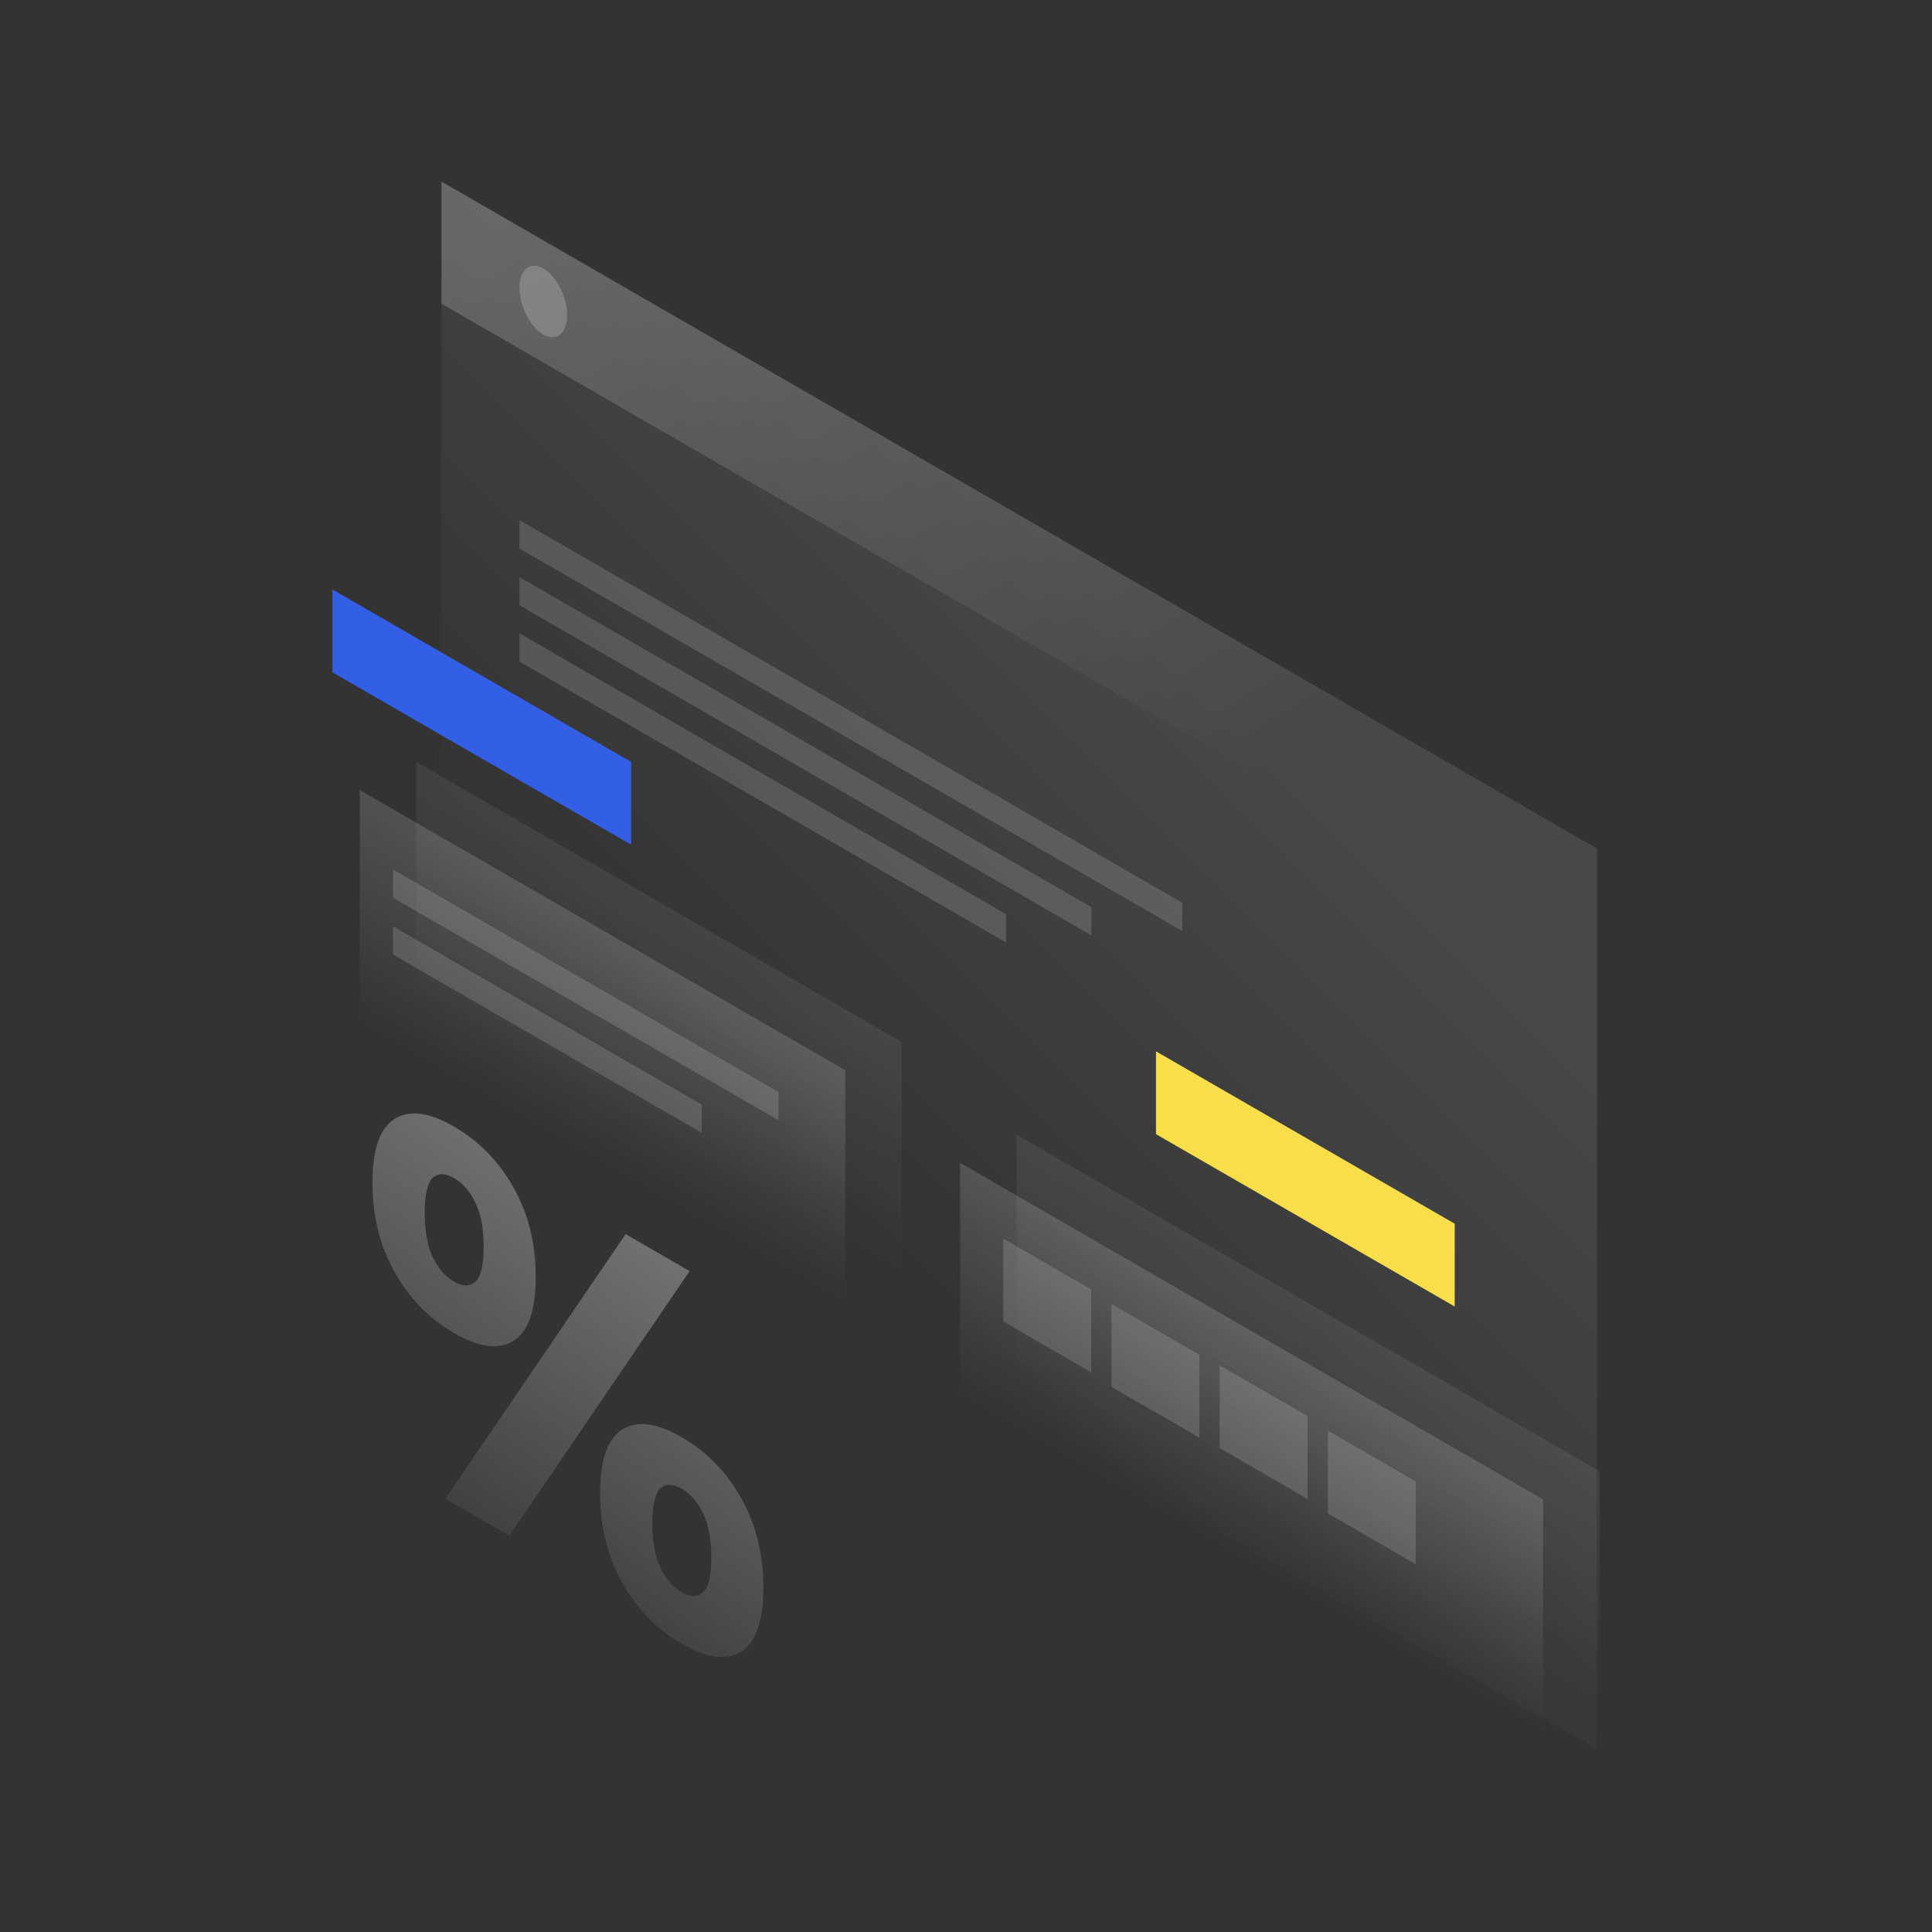 <svg width="1150" height="1150" viewBox="0 0 1150 1150" fill="none" xmlns="http://www.w3.org/2000/svg">
<rect x="0" y="0" width="1150" height="1150" fill="#333333" stroke="none"/>
<path opacity="0.1" d="M262.799 108.1L950.599 505.1L950.499 1041.1L262.699 644.1L262.799 108.1Z" fill="url(#paint0_linear_553_1461)"/>
<path opacity="0.2" d="M262.797 108.1L949.697 504.6V577.3L262.797 180.8V108.1Z" fill="url(#paint1_linear_553_1461)"/>
<path d="M197.898 350.9L375.698 453.5V502.8L197.898 400.2V350.9Z" fill="#335FE6"/>
<path d="M688.098 625.799L865.898 728.399V777.699L688.098 675.099V625.799Z" fill="#F9DE4B"/>
<path opacity="0.15" d="M571.5 692.199L918.5 892.499V1041.4L571.5 841.099V692.199Z" fill="url(#paint2_linear_553_1461)"/>
<path opacity="0.07" d="M605.098 675.4L952.098 875.7V1024.6L605.098 824.3V675.4Z" fill="url(#paint3_linear_553_1461)"/>
<path opacity="0.15" d="M597.199 737.299L649.499 767.499V816.799L597.199 786.599V737.299Z" fill="white"/>
<path opacity="0.15" d="M661.598 776.199L713.898 806.399V855.699L661.598 825.499V776.199Z" fill="white"/>
<path opacity="0.15" d="M726 812.699L778.3 842.899V892.199L726 861.899V812.699Z" fill="white"/>
<path opacity="0.15" d="M790.398 851.6L842.698 881.8V931.1L790.398 900.9V851.6Z" fill="white"/>
<path opacity="0.15" d="M309.199 309.6L703.799 537.4V554.2L309.199 326.5V309.6Z" fill="white"/>
<path opacity="0.15" d="M309.199 343.5L649.699 540V556.8L309.199 360.3V343.5Z" fill="white"/>
<path opacity="0.15" d="M309.199 377L598.899 544.2V561L309.199 393.8V377Z" fill="white"/>
<path opacity="0.15" d="M214.199 470.299L503.099 636.999V785.899L214.199 619.199V470.299Z" fill="url(#paint4_linear_553_1461)"/>
<path opacity="0.07" d="M247.797 453.5L536.697 620.2V769.1L247.797 602.4V453.5Z" fill="url(#paint5_linear_553_1461)"/>
<path opacity="0.15" d="M233.898 517.5L463.398 650V666.8L233.898 534.4V517.5Z" fill="white"/>
<path opacity="0.15" d="M233.898 551.4L417.698 657.5V674.3L233.898 568.2V551.4Z" fill="white"/>
<path opacity="0.2" d="M337.599 187.599C337.599 198.499 331.199 203.599 323.399 199.099C315.599 194.599 309.199 182.099 309.199 171.299C309.199 160.499 315.599 155.299 323.399 159.799C331.199 164.299 337.599 176.799 337.599 187.599Z" fill="white"/>
<path opacity="0.3" d="M318.899 760.099C318.899 779.899 314.499 792.599 305.699 798.099C296.899 803.599 285.099 802.099 270.299 793.499C255.499 784.999 243.699 772.899 234.899 757.199C226.099 741.599 221.699 723.799 221.699 703.999C221.699 684.199 226.099 671.499 234.899 665.999C243.699 660.499 255.499 661.999 270.299 670.599C285.099 679.199 296.899 691.199 305.699 706.899C314.499 722.499 318.899 740.199 318.899 760.099ZM287.899 742.199C287.899 731.399 286.299 722.699 282.999 715.899C279.699 709.099 275.499 704.299 270.399 701.299C265.099 698.199 260.799 698.199 257.499 701.099C254.399 704.199 252.799 711.099 252.799 721.799C252.799 732.599 254.399 741.399 257.499 748.199C260.799 754.999 265.099 759.899 270.399 762.899C275.499 765.899 279.699 765.899 282.999 762.899C286.199 759.899 287.899 752.899 287.899 742.199ZM372.399 734.599L410.499 756.599L303.199 914.099L265.099 892.099L372.399 734.599ZM454.399 944.999C454.399 964.799 449.999 977.499 441.199 982.999C432.399 988.499 420.599 986.999 405.799 978.399C390.999 969.899 379.199 957.799 370.399 942.099C361.599 926.499 357.199 908.699 357.199 888.899C357.199 869.099 361.599 856.399 370.399 850.899C379.199 845.399 390.999 846.899 405.799 855.499C420.599 863.999 432.399 876.099 441.199 891.799C449.999 907.399 454.399 925.199 454.399 944.999ZM423.399 927.099C423.399 916.299 421.799 907.599 418.499 900.799C415.199 893.999 410.999 889.199 405.899 886.199C400.599 883.099 396.299 883.099 392.999 885.999C389.899 889.099 388.299 895.999 388.299 906.699C388.299 917.499 389.899 926.299 392.999 933.099C396.299 939.899 400.599 944.799 405.899 947.799C410.999 950.799 415.199 950.799 418.499 947.799C421.699 944.899 423.399 937.899 423.399 927.099Z" fill="url(#paint6_linear_553_1461)"/>
<defs>
<linearGradient id="paint0_linear_553_1461" x1="740.688" y1="440.899" x2="484.181" y2="696.9" gradientUnits="userSpaceOnUse">
<stop stop-color="white"/>
<stop offset="1" stop-color="white" stop-opacity="0"/>
</linearGradient>
<linearGradient id="paint1_linear_553_1461" x1="433.225" y1="49.624" x2="694.047" y2="491.433" gradientUnits="userSpaceOnUse">
<stop stop-color="white"/>
<stop offset="1" stop-color="white" stop-opacity="0"/>
</linearGradient>
<linearGradient id="paint2_linear_553_1461" x1="777.222" y1="810.985" x2="717.836" y2="913.871" gradientUnits="userSpaceOnUse">
<stop stop-color="white"/>
<stop offset="1" stop-color="white" stop-opacity="0"/>
</linearGradient>
<linearGradient id="paint3_linear_553_1461" x1="810.849" y1="794.172" x2="751.463" y2="897.057" gradientUnits="userSpaceOnUse">
<stop stop-color="white"/>
<stop offset="1" stop-color="white" stop-opacity="0"/>
</linearGradient>
<linearGradient id="paint4_linear_553_1461" x1="390.858" y1="572.262" x2="331.472" y2="675.147" gradientUnits="userSpaceOnUse">
<stop stop-color="white"/>
<stop offset="1" stop-color="white" stop-opacity="0"/>
</linearGradient>
<linearGradient id="paint5_linear_553_1461" x1="424.484" y1="555.449" x2="365.098" y2="658.334" gradientUnits="userSpaceOnUse">
<stop stop-color="white"/>
<stop offset="1" stop-color="white" stop-opacity="0"/>
</linearGradient>
<linearGradient id="paint6_linear_553_1461" x1="392.35" y1="748.406" x2="249.866" y2="948.157" gradientUnits="userSpaceOnUse">
<stop stop-color="white"/>
<stop offset="1" stop-color="white" stop-opacity="0"/>
</linearGradient>
</defs>
</svg>
